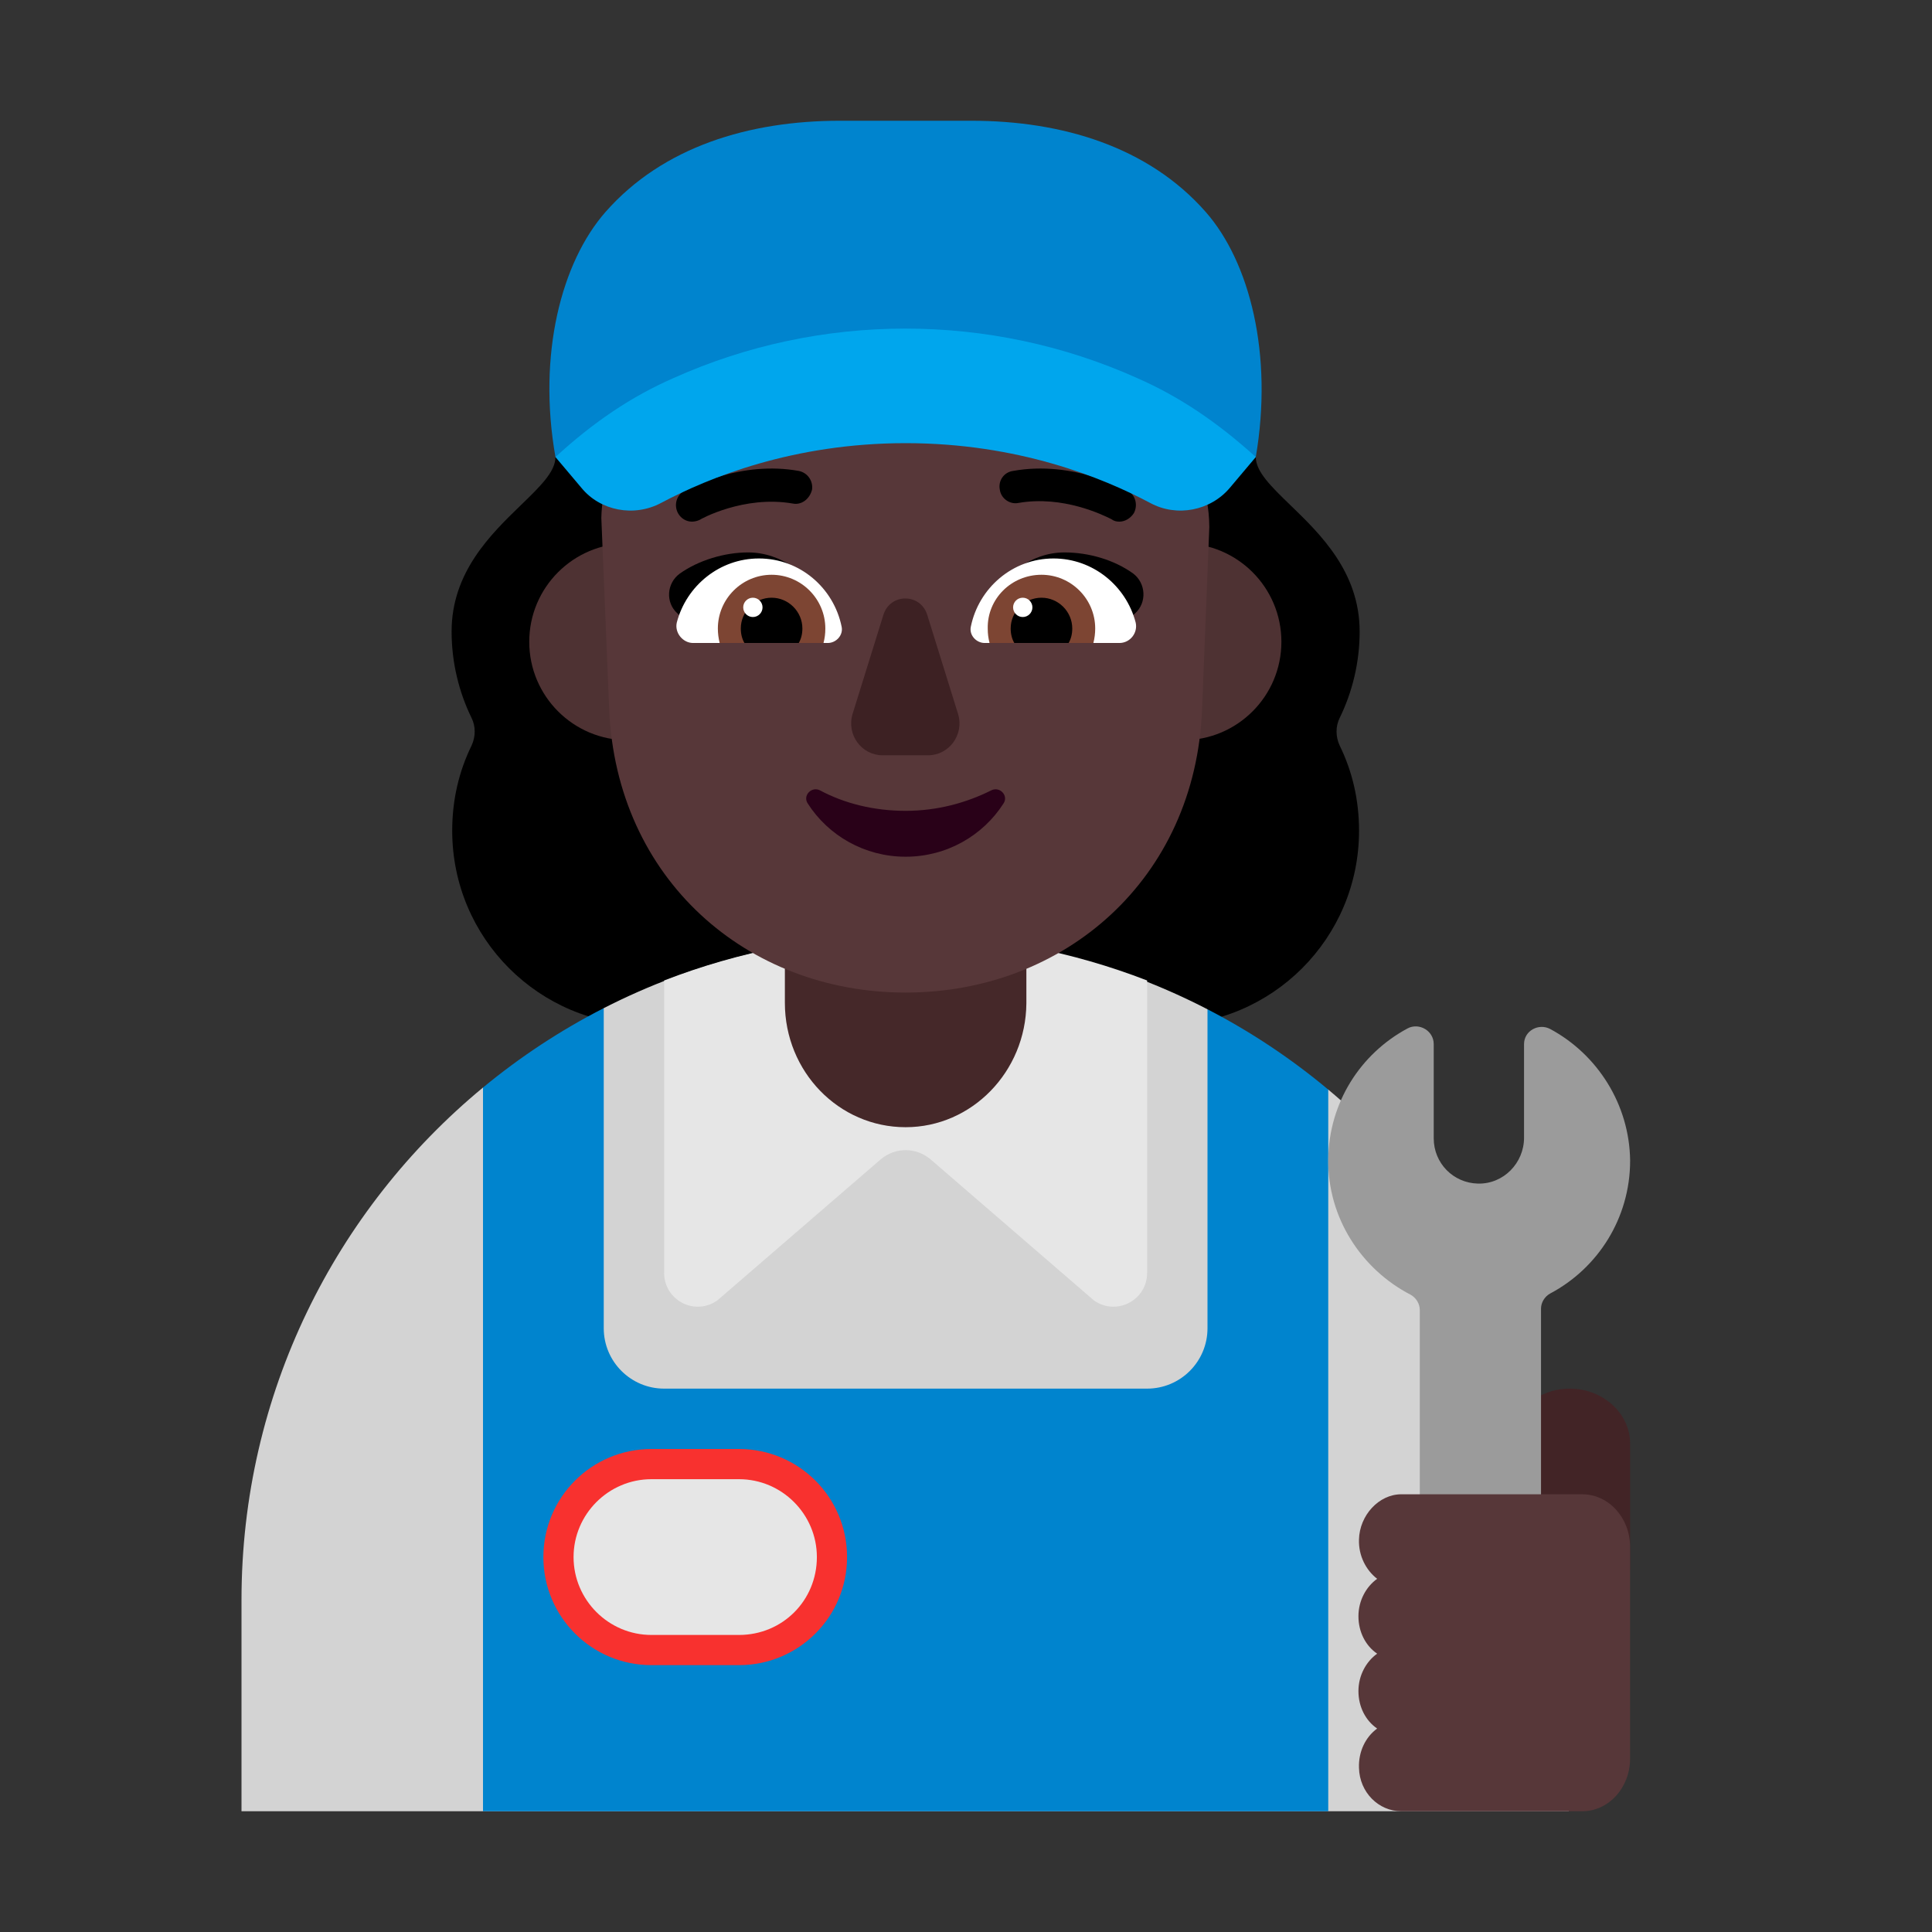 <svg fill="none" height="32" viewBox="0 0 32 32" width="32" xmlns="http://www.w3.org/2000/svg"><rect x="0" y="0" width="32" height="32" fill="#333333" stroke="none"/><path d="m8.63 8.364c.314-.304.57-.551.57-.794h11.6c0 .243.256.49.57.794.501.484 1.15 1.113 1.15 2.096 0 .51-.12 1-.33 1.43-.07.14-.07.31 0 .46.21.43.32.9.32 1.41 0 1.78-1.44 3.22-3.22 3.22h-8.58c-1.78 0-3.22-1.44-3.22-3.22 0-.51.11-.98.32-1.41.07-.15.07-.32 0-.46-.21-.43-.33-.92-.33-1.43 0-.983.649-1.611 1.15-2.096z" fill="#000"/><path d="m4 26.5v3.5h21.984v-3.434c.005-3.413-1.547-6.484-3.984-8.519l-1-.047-1-1.283c-1.502-.777-3.204-1.217-5.008-1.217-1.797 0-3.494.432-4.992 1.198l-1 1.302-1 .013c-2.443 2.018-4 5.072-4 8.487z" fill="#d3d3d3"/><path d="m10 16.698c-.716.366-1.386.808-2 1.315v11.987h14v-11.953c-.614-.513-1.284-.96-2-1.33v5.283c0 .552-.448 1-1 1h-8c-.552 0-1-.448-1-1z" fill="#0084ce"/><path d="m11.88 21.54 2.71-2.34c.24-.2.58-.2.82 0l2.71 2.34c.37.26.88 0 .88-.46v-4.84c-1.24-.48-2.59-.75-4-.75s-2.76.27-4 .75v4.84c0 .46.51.72.88.46z" fill="#e6e6e6"/><path d="m12.24 24h-1.45c-.99 0-1.79.8-1.79 1.79s.8 1.79 1.79 1.79h1.45c.99 0 1.79-.8 1.79-1.79s-.8-1.79-1.79-1.79z" fill="#f8312f"/><path d="m12.24 27.08h-1.45c-.71 0-1.29-.58-1.29-1.29s.58-1.29 1.29-1.29h1.45c.71 0 1.29.58 1.29 1.29 0 .72-.57 1.29-1.29 1.29z" fill="#e6e6e6"/><path d="m15 18.67c-1.107 0-2-.92-2-2.06v-2.56c0-1.13.893-2.05 2-2.05s2 .92 2 2.06v2.56c-.01 1.13-.903 2.05-2 2.05z" fill="#452829"/><path d="m12.026 10.63c0 .9-.73 1.63-1.63 1.63-.9 0-1.63-.73-1.63-1.63 0-.9.73-1.63 1.63-1.63.9 0 1.63.73 1.63 1.63z" fill="#4e3233"/><path d="m21.224 10.63c0 .9-.73 1.63-1.63 1.63-.9 0-1.63-.73-1.63-1.63 0-.9.73-1.63 1.63-1.63.9 0 1.63.73 1.63 1.63z" fill="#4e3233"/><path d="m18.91 7.31h-3.18c-1.26 0-2.44-.62-3.15-1.66-.13-.18-.39-.15-.47.05l-.07.18c-.23.56-.66.99-1.18 1.23-.03.02-.07.03-.1.04-.23.11-.78.48-.8 1.43l.13 3.17c.12 2.81 2.28 4.69 4.91 4.69s4.8-1.88 4.91-4.69l.12-3.02c-.01-1.33-.94-1.42-1.12-1.42z" fill="#573739"/><path d="m12.39 9.15c.57 0 1.03.39 1.32.83-.236.072-.467.138-.695.203-.438.126-.868.249-1.315.407l-.48-.43c-.2-.18-.18-.5.04-.66.31-.22.74-.35 1.13-.35z" fill="#000"/><path d="m17.63 9.15c-.56 0-1.02.39-1.31.83.245.075.484.145.722.213.424.122.843.243 1.278.397l.48-.43c.2-.18.18-.5-.03-.66-.32-.23-.74-.35-1.14-.35z" fill="#000"/><path d="m11.21 10.31c.16-.61.71-1.06 1.36-1.06.68 0 1.24.49 1.37 1.13.03.14-.09.27-.23.27h-2.23c-.17 0-.31-.17-.27-.34z" fill="#fff"/><path d="m18.81 10.31c-.16-.61-.71-1.06-1.36-1.06-.68 0-1.24.49-1.37 1.13-.03.14.09.27.23.27h2.23c.18 0 .31-.17.27-.34z" fill="#fff"/><path d="m11.89 10.41c0-.49.4-.89.89-.89s.89.4.89.89c0 .09-.01.16-.03.24h-1.72c-.02-.08-.03-.16-.03-.24z" fill="#7d4533"/><path d="m18.14 10.41c0-.49-.4-.89-.89-.89-.5 0-.9.4-.89.89 0 .09.01.16.03.24h1.72c.02-.08.03-.16.03-.24z" fill="#7d4533"/><path d="m12.78 9.9c.28 0 .51.23.51.51 0 .09-.02.17-.06.24h-.9c-.04-.07-.06-.15-.06-.24 0-.28.23-.51.51-.51z" fill="#000"/><path d="m17.25 9.9c-.28 0-.51.23-.51.51 0 .09.02.17.06.24h.9c.04-.07.06-.15.06-.24 0-.28-.23-.51-.51-.51z" fill="#000"/><path d="m12.63 10.06c0 .088-.072.16-.16.16-.088 0-.16-.072-.16-.16 0-.088.072-.16.16-.16.088 0 .16.072.16.16z" fill="#fff"/><path d="m17.1 10.06c0 .088-.072.16-.16.16s-.16-.072-.16-.16c0-.088.072-.16.16-.16s.16.072.16.16z" fill="#fff"/><path d="m15 13.43c-.52 0-1.01-.12-1.42-.34-.14-.07-.29.09-.2.22.34.53.94.88 1.62.88s1.28-.35 1.62-.88c.09-.13-.06-.29-.2-.22-.42.21-.9.34-1.42.34z" fill="#290118"/><path d="m14.63 10.19-.51 1.64c-.1.34.15.68.5.68h.75c.35 0 .6-.34.5-.68l-.51-1.64c-.11-.37-.62-.37-.73 0z" fill="#3d2123"/><path d="m11.23 8.5c.05.09.14.14.23.14.04 0 .09-.01.13-.03.01-.01.73-.41 1.54-.27.14.03.28-.07.32-.23.02-.14-.07-.28-.22-.31-.958-.172-1.788.27-1.891.325-.004.002-.009.005-.009.005-.13.08-.17.24-.1.37z" fill="#000"/><path d="m18.41 8.6c.04.03.08.04.13.04.09 0 .18-.05.24-.14.07-.13.03-.3-.1-.37-.03-.02-.9-.51-1.9-.33-.15.02-.25.16-.22.31.02.15.17.25.31.22.739-.128 1.403.203 1.522.261.011.006.018.009.018.009z" fill="#000"/><path d="m19.97 3.51c-.95-1.08-2.38-1.51-3.88-1.51h-1.09-1.09c-1.5 0-2.93.43-3.88 1.51-.73.83-1.13 2.36-.83 4.06l.07-.01c.04-.03.08-.06.12-.08 1.09-.67 2.37-1.08 3.64-1.29.65-.11 1.31-.17 1.97-.18.66.01 1.31.08 1.97.18 1.27.21 2.55.62 3.64 1.29.04.03.08.05.12.08l.07.01c.29-1.7-.1-3.23-.83-4.06z" fill="#0084ce"/><path d="m11.16 6.26c-.71.31-1.34.74-1.96 1.31l.43.51c.31.38.87.49 1.32.25.79-.42 2.19-.99 4.05-.99s3.26.57 4.05.99c.44.24 1 .13 1.32-.25l.43-.51c-.63-.57-1.26-1-1.97-1.31-2.43-1.09-5.24-1.09-7.67 0z" fill="#00a6ed"/><path d="m26 23c.55 0 1 .41 1 .912v2.088h-2v-2.088c.01-.502.45-.912 1-.912z" fill="#422426"/><path d="m25.675 17.043c-.191-.1-.432.03-.432.25v1.551c0 .42-.341.77-.763.76-.412-.01-.733-.34-.733-.75v-1.561c0-.22-.241-.36-.432-.26-.783.42-1.305 1.231-1.315 2.171-.01.971.552 1.821 1.365 2.241.09.05.151.15.151.25v6.304c0 .55.452 1.001 1.004 1.001.552 0 1.004-.45 1.004-1.001v-6.324c0-.1.06-.2.151-.25.793-.42 1.325-1.251 1.325-2.201-.01-.931-.542-1.761-1.325-2.181z" fill="#9b9b9b"/><path d="m22.509 25.5c.009-.4.328-.75.701-.75h2.997c.437 0 .792.39.792.87v3.51c0 .48-.355.87-.792.87h-2.997c-.373 0-.692-.31-.701-.72-.009-.27.109-.51.301-.65-.191-.13-.31-.36-.31-.62s.128-.49.31-.62c-.191-.13-.31-.36-.31-.62s.128-.49.31-.62c-.182-.14-.31-.38-.301-.65z" fill="#573739"/></svg>